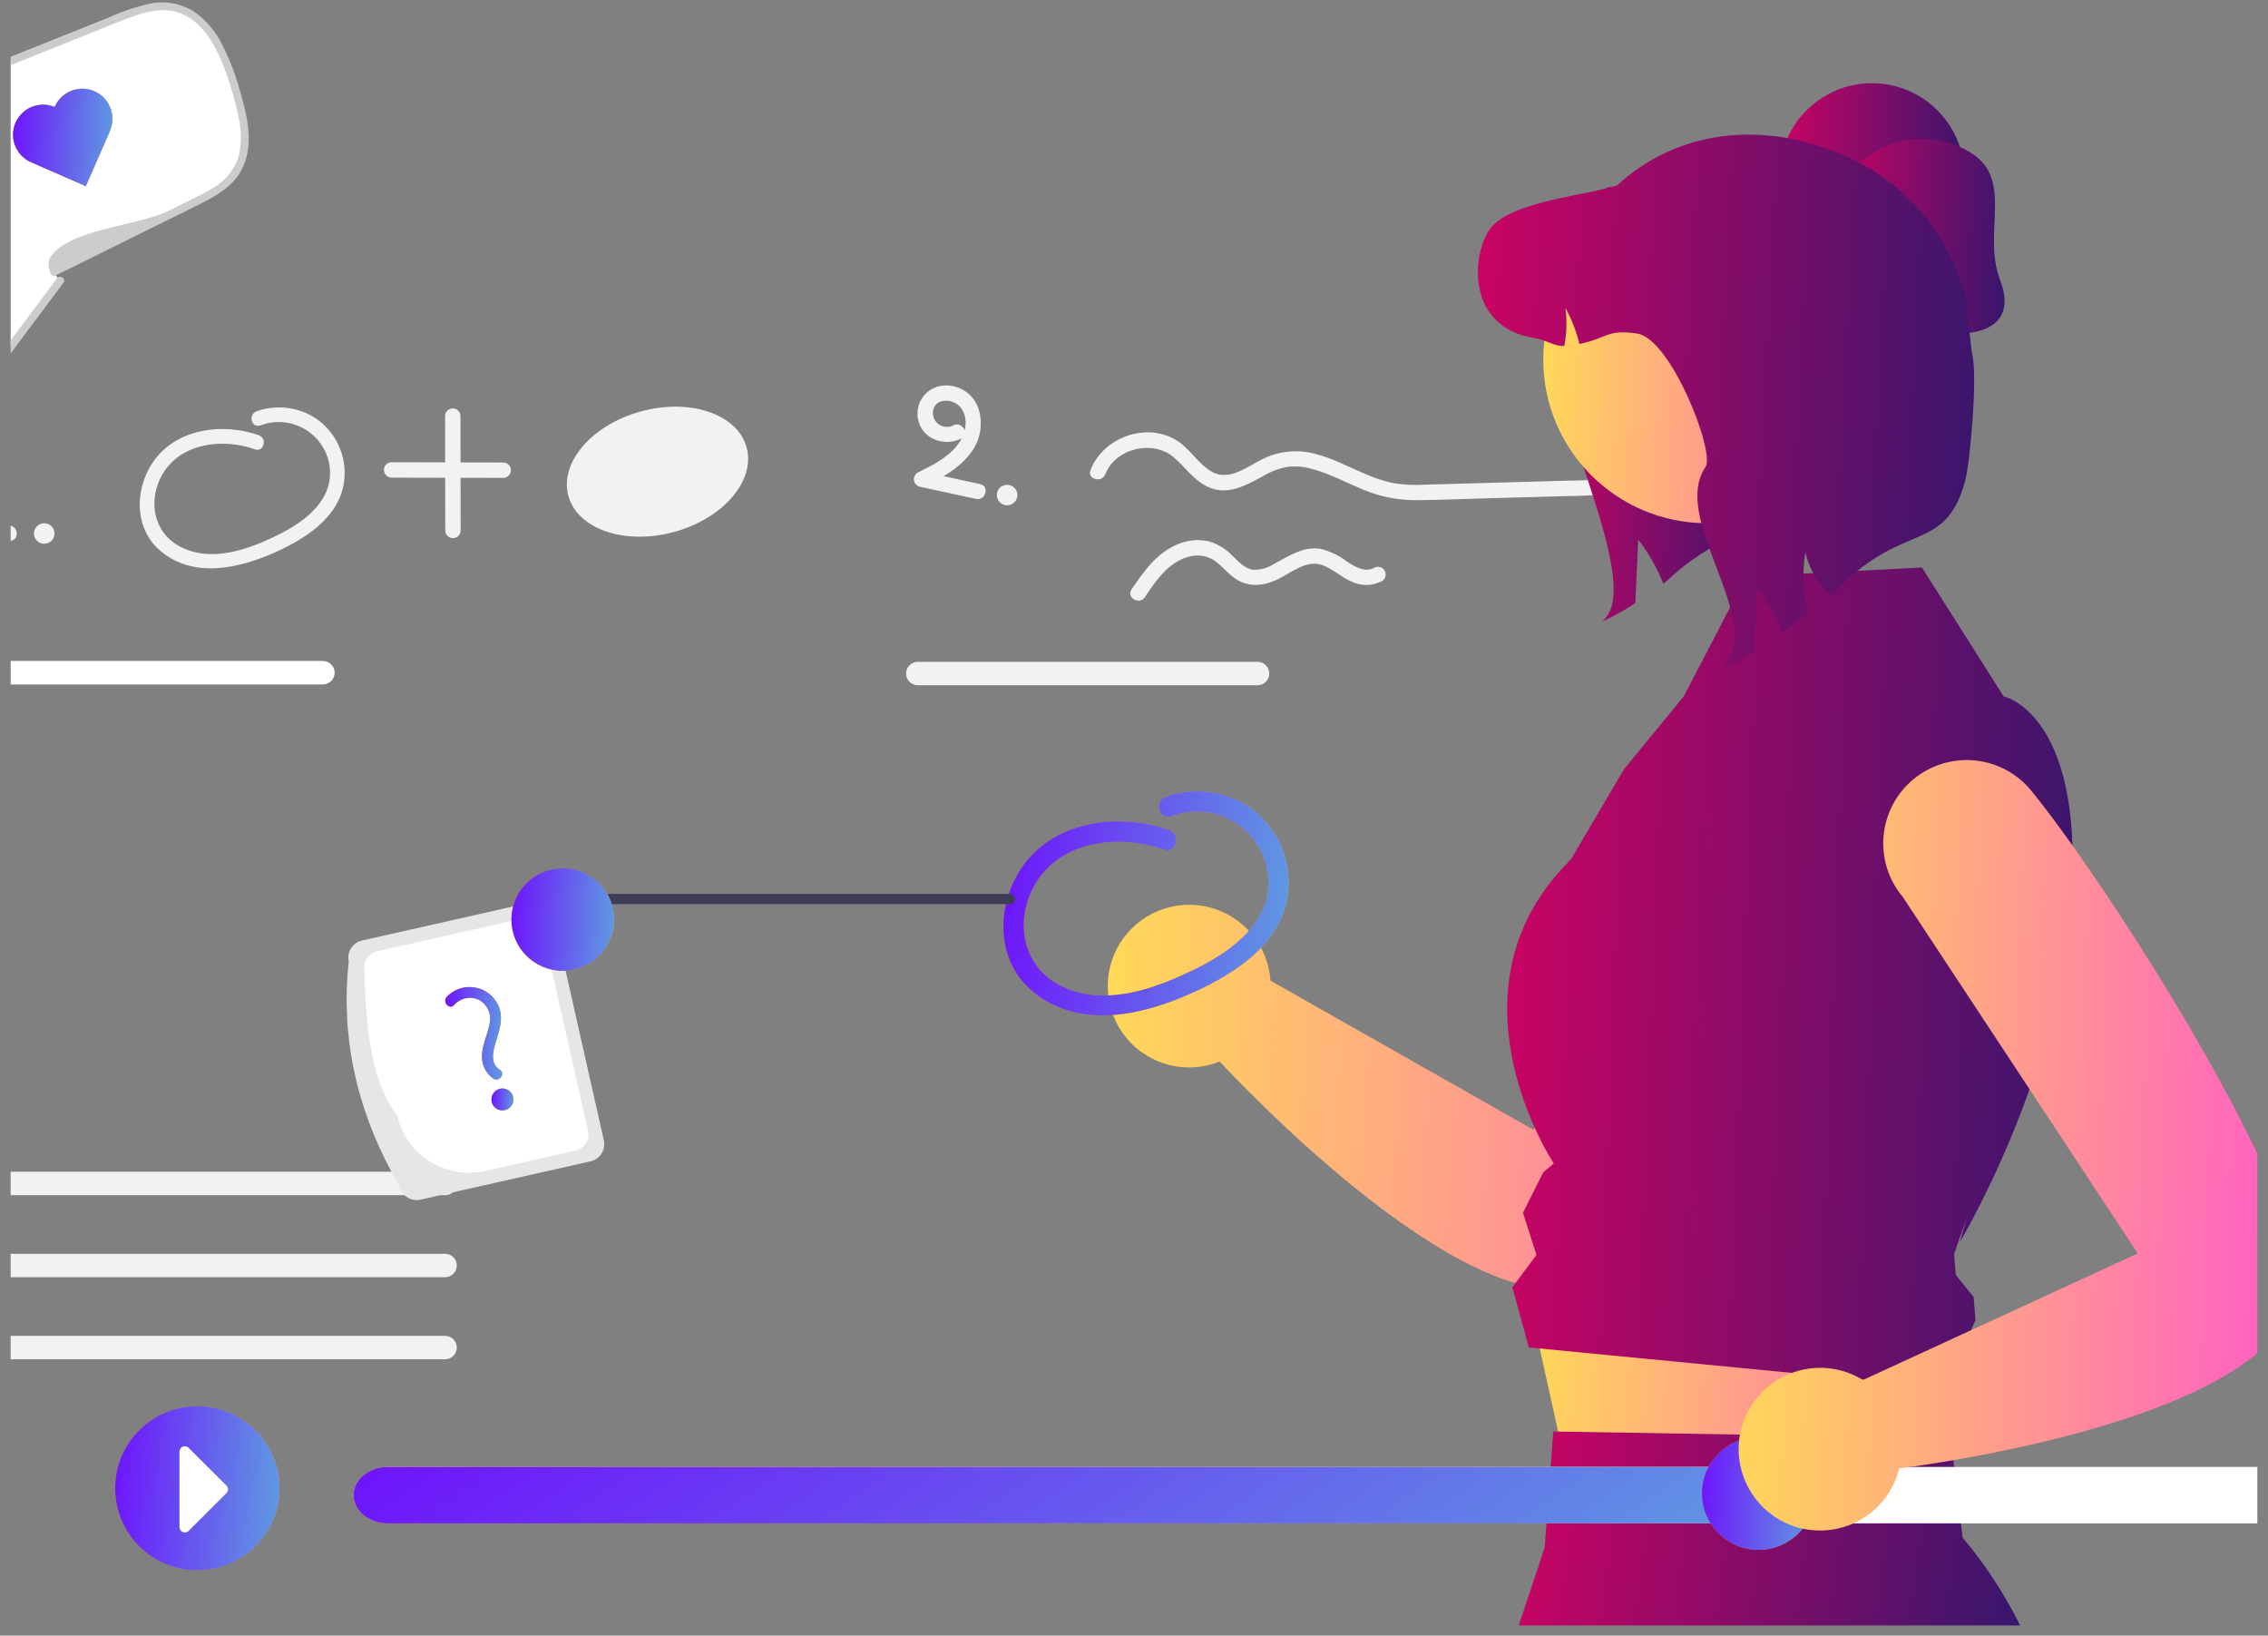 <svg width="190" height="137" viewBox="0 0 190 137" fill="none" xmlns="http://www.w3.org/2000/svg">
<rect x="0" y="0" width="190" height="137" fill="#808080" stroke="none"/>
<path d="M37.285 111.888H0.893V113.851H37.285C37.545 113.851 37.796 113.748 37.98 113.564C38.164 113.38 38.268 113.13 38.268 112.87C38.268 112.609 38.164 112.36 37.98 112.175C37.796 111.991 37.545 111.888 37.285 111.888Z" fill="#F2F2F2"/>
<path d="M37.285 105.015H0.893V106.978H37.285C37.545 106.978 37.796 106.874 37.98 106.69C38.164 106.506 38.268 106.257 38.268 105.996C38.268 105.736 38.164 105.486 37.98 105.302C37.796 105.118 37.545 105.015 37.285 105.015Z" fill="#F2F2F2"/>
<path d="M37.577 98.184C37.531 98.171 37.483 98.161 37.435 98.154C37.386 98.145 37.335 98.141 37.285 98.141H0.893V100.105H37.285C37.516 100.103 37.74 100.021 37.917 99.873C38.052 99.759 38.153 99.611 38.211 99.445C38.269 99.279 38.281 99.101 38.246 98.928C38.212 98.756 38.131 98.596 38.014 98.465C37.896 98.334 37.745 98.237 37.577 98.184Z" fill="#F2F2F2"/>
<path d="M50.587 95.508L47.382 81.306L46.336 76.68C46.25 76.298 46.015 75.966 45.683 75.758C45.352 75.549 44.95 75.481 44.568 75.567L42.989 75.924L30.328 78.776C30.139 78.819 29.96 78.898 29.802 79.009C29.644 79.121 29.509 79.263 29.405 79.426C29.302 79.59 29.232 79.772 29.199 79.963C29.166 80.153 29.171 80.349 29.214 80.537C28.534 86.856 29.876 92.686 32.789 98.141C33.004 98.549 33.232 98.958 33.469 99.366C33.531 99.648 33.676 99.905 33.886 100.105C34.062 100.273 34.277 100.395 34.512 100.46C34.747 100.525 34.995 100.531 35.233 100.478L36.893 100.105L37.917 99.873L49.473 97.269C49.854 97.183 50.186 96.949 50.395 96.619C50.604 96.289 50.673 95.889 50.587 95.508Z" fill="#E6E6E6"/>
<path d="M49.262 94.718L46.207 81.207L45.476 77.964C45.395 77.607 45.176 77.296 44.866 77.101C44.556 76.905 44.182 76.84 43.824 76.92L42.852 77.139L31.584 79.678C31.227 79.759 30.916 79.978 30.72 80.287C30.524 80.596 30.459 80.971 30.539 81.328C30.638 86.246 31.154 90.71 33.275 93.433C33.517 94.493 34.035 95.469 34.777 96.264C35.519 97.058 36.458 97.642 37.5 97.957C37.526 97.965 37.547 97.974 37.573 97.982C37.59 97.987 37.612 97.995 37.629 98C38.609 98.275 39.643 98.302 40.636 98.077L48.216 96.367C48.574 96.287 48.885 96.068 49.081 95.758C49.277 95.449 49.342 95.075 49.262 94.718Z" fill="white"/>
<path d="M38.037 84.183C38.286 83.896 38.622 83.697 38.993 83.616C39.365 83.535 39.754 83.576 40.1 83.734C40.446 83.917 40.724 84.208 40.89 84.563C41.057 84.918 41.103 85.317 41.023 85.7C40.889 86.586 40.426 87.393 40.384 88.3C40.346 88.698 40.415 89.098 40.585 89.46C40.754 89.821 41.018 90.131 41.348 90.356C41.853 90.663 42.373 89.904 41.866 89.596C41.03 89.089 41.311 87.975 41.553 87.215C41.856 86.266 42.171 85.299 41.797 84.322C41.631 83.912 41.365 83.551 41.024 83.271C40.682 82.991 40.275 82.801 39.841 82.718C39.407 82.635 38.959 82.662 38.538 82.797C38.117 82.932 37.736 83.17 37.431 83.49C37.032 83.919 37.633 84.618 38.037 84.183Z" fill="url(#paint0_linear_80465_1381)"/>
<path d="M38.037 84.183C38.286 83.896 38.622 83.697 38.993 83.616C39.365 83.535 39.754 83.576 40.1 83.734C40.446 83.917 40.724 84.208 40.89 84.563C41.057 84.918 41.103 85.317 41.023 85.7C40.889 86.586 40.426 87.393 40.384 88.3C40.346 88.698 40.415 89.098 40.585 89.46C40.754 89.821 41.018 90.131 41.348 90.356C41.853 90.663 42.373 89.904 41.866 89.596C41.03 89.089 41.311 87.975 41.553 87.215C41.856 86.266 42.171 85.299 41.797 84.322C41.631 83.912 41.365 83.551 41.024 83.271C40.682 82.991 40.275 82.801 39.841 82.718C39.407 82.635 38.959 82.662 38.538 82.797C38.117 82.932 37.736 83.17 37.431 83.49C37.032 83.919 37.633 84.618 38.037 84.183Z" fill="url(#paint1_linear_80465_1381)"/>
<path d="M42.093 93.006C42.601 93.006 43.013 92.594 43.013 92.087C43.013 91.579 42.601 91.167 42.093 91.167C41.584 91.167 41.172 91.579 41.172 92.087C41.172 92.594 41.584 93.006 42.093 93.006Z" fill="url(#paint2_linear_80465_1381)"/>
<path d="M42.093 93.006C42.601 93.006 43.013 92.594 43.013 92.087C43.013 91.579 42.601 91.167 42.093 91.167C41.584 91.167 41.172 91.579 41.172 92.087C41.172 92.594 41.584 93.006 42.093 93.006Z" fill="url(#paint3_linear_80465_1381)"/>
<path d="M151.89 57.141C150.959 56.535 149.896 56.16 148.791 56.046C147.685 55.932 146.568 56.084 145.533 56.487C144.498 56.891 143.574 57.535 142.838 58.367C142.102 59.198 141.575 60.193 141.301 61.269L128.477 94.634L106.434 82.138C106.337 80.701 105.787 79.333 104.863 78.228C103.939 77.123 102.688 76.338 101.29 75.987C99.892 75.636 98.418 75.736 97.081 76.272C95.743 76.809 94.61 77.755 93.844 78.974C93.077 80.194 92.718 81.624 92.816 83.061C92.915 84.497 93.466 85.865 94.391 86.969C95.317 88.073 96.568 88.856 97.967 89.206C99.365 89.555 100.839 89.454 102.176 88.916C106.818 93.863 126.943 114.146 135.275 106.221C142.278 99.559 152.385 73.742 154.818 64.827C155.207 63.401 155.134 61.889 154.608 60.507C154.081 59.126 153.13 57.947 151.89 57.141Z" fill="url(#paint4_linear_80465_1381)"/>
<path d="M127.81 107.619L131.856 125.883L161.449 128.556L164.168 112.653L127.81 107.619Z" fill="url(#paint5_linear_80465_1381)"/>
<path d="M169.237 136.147H127.227L129.408 129.604L130.122 119.896L130.531 119.905L162.84 120.442L163.425 120.45L164.419 128.784C166.314 131.037 167.931 133.509 169.237 136.147Z" fill="url(#paint6_linear_80465_1381)"/>
<path d="M146.279 48.289L161.009 47.532L167.85 58.326C167.85 58.326 174.451 59.678 173.559 74.824C172.667 89.97 164.168 104.058 164.168 104.058L164.8 101.896L163.703 105.025L163.844 106.781L165.34 108.642L165.494 110.566L164.168 113.61L165.971 116.524L128.079 112.859L126.693 107.819L128.715 105.112L127.586 101.582L129.283 98.187L130.168 97.45C130.168 97.45 120.485 82.924 131.601 71.984L136.062 64.411L141.054 58.329L146.279 48.289Z" fill="url(#paint7_linear_80465_1381)"/>
<path d="M97.944 69.521C93.959 68.1 88.799 68.654 86.002 72.119C83.498 75.223 83.197 80.164 86.384 82.934C90.264 86.305 95.636 85.065 99.873 83.163C103.749 81.422 108.015 78.616 107.955 73.853C107.946 72.629 107.645 71.425 107.077 70.34C106.509 69.256 105.69 68.322 104.688 67.616C103.672 66.93 102.508 66.492 101.291 66.338C100.073 66.185 98.837 66.319 97.681 66.73C96.658 67.103 97.1 68.751 98.135 68.373C98.968 68.057 99.861 67.93 100.75 68.001C101.638 68.073 102.5 68.342 103.271 68.788C104.042 69.234 104.704 69.846 105.209 70.58C105.713 71.314 106.048 72.151 106.187 73.03C106.786 76.984 103.402 79.545 100.258 81.105C96.808 82.817 92.418 84.454 88.725 82.488C85.566 80.806 84.989 76.969 86.74 74.023C88.911 70.37 93.799 69.847 97.49 71.164C98.526 71.534 98.972 69.888 97.944 69.521Z" fill="url(#paint8_linear_80465_1381)"/>
<path d="M97.944 69.521C93.959 68.1 88.799 68.654 86.002 72.119C83.498 75.223 83.197 80.164 86.384 82.934C90.264 86.305 95.636 85.065 99.873 83.163C103.749 81.422 108.015 78.616 107.955 73.853C107.946 72.629 107.645 71.425 107.077 70.34C106.509 69.256 105.69 68.322 104.688 67.616C103.672 66.93 102.508 66.492 101.291 66.338C100.073 66.185 98.837 66.319 97.681 66.73C96.658 67.103 97.1 68.751 98.135 68.373C98.968 68.057 99.861 67.93 100.75 68.001C101.638 68.073 102.5 68.342 103.271 68.788C104.042 69.234 104.704 69.846 105.209 70.58C105.713 71.314 106.048 72.151 106.187 73.03C106.786 76.984 103.402 79.545 100.258 81.105C96.808 82.817 92.418 84.454 88.725 82.488C85.566 80.806 84.989 76.969 86.74 74.023C88.911 70.37 93.799 69.847 97.49 71.164C98.526 71.534 98.972 69.888 97.944 69.521Z" fill="url(#paint9_linear_80465_1381)"/>
<path d="M21.68 36.455C18.819 35.434 15.112 35.832 13.104 38.321C11.305 40.55 11.089 44.099 13.378 46.088C16.164 48.51 20.023 47.619 23.066 46.253C25.85 45.003 28.914 42.987 28.871 39.566C28.864 38.687 28.648 37.822 28.24 37.043C27.832 36.264 27.244 35.593 26.525 35.087C25.795 34.594 24.959 34.279 24.084 34.169C23.21 34.058 22.322 34.155 21.492 34.45C20.757 34.718 21.075 35.901 21.818 35.63C22.416 35.403 23.058 35.312 23.696 35.363C24.334 35.415 24.953 35.608 25.507 35.928C26.061 36.249 26.536 36.688 26.898 37.215C27.261 37.742 27.501 38.344 27.601 38.975C28.031 41.815 25.601 43.654 23.343 44.775C20.865 46.004 17.712 47.181 15.059 45.768C12.79 44.56 12.376 41.804 13.633 39.688C15.193 37.065 18.704 36.689 21.355 37.635C22.099 37.9 22.419 36.718 21.68 36.455Z" fill="#F2F2F2"/>
<path d="M56.457 44.558C60.581 43.438 63.307 40.269 62.547 37.479C61.787 34.689 57.828 33.335 53.705 34.455C49.582 35.575 46.855 38.744 47.615 41.534C48.375 44.324 52.334 45.678 56.457 44.558Z" fill="#F2F2F2"/>
<path d="M37.285 34.831L37.301 44.45C37.306 44.617 37.377 44.776 37.497 44.892C37.618 45.008 37.779 45.073 37.946 45.073C38.113 45.073 38.274 45.008 38.395 44.892C38.515 44.776 38.585 44.617 38.591 44.45L38.576 34.831C38.57 34.664 38.5 34.505 38.379 34.389C38.259 34.273 38.098 34.208 37.931 34.208C37.763 34.208 37.602 34.273 37.482 34.389C37.362 34.505 37.291 34.664 37.285 34.831Z" fill="#F2F2F2"/>
<path d="M32.785 40.005L42.175 40.028C42.342 40.022 42.5 39.952 42.617 39.832C42.733 39.712 42.798 39.551 42.798 39.384C42.798 39.217 42.733 39.056 42.617 38.936C42.5 38.816 42.342 38.745 42.175 38.739L32.785 38.717C32.617 38.722 32.459 38.793 32.342 38.913C32.226 39.033 32.161 39.194 32.161 39.361C32.161 39.528 32.226 39.689 32.342 39.809C32.459 39.929 32.617 39.999 32.785 40.005Z" fill="#F2F2F2"/>
<path d="M1.396 44.698C1.408 44.843 1.362 44.988 1.268 45.099C1.173 45.211 1.039 45.281 0.893 45.295V44.032C1.041 44.067 1.173 44.153 1.265 44.274C1.356 44.396 1.403 44.545 1.396 44.698Z" fill="#F2F2F2"/>
<path d="M3.704 45.545C4.179 45.545 4.565 45.16 4.565 44.686C4.565 44.211 4.179 43.826 3.704 43.826C3.229 43.826 2.844 44.211 2.844 44.686C2.844 45.16 3.229 45.545 3.704 45.545Z" fill="#F2F2F2"/>
<path d="M32.466 122.868C30.9 122.868 29.623 123.929 29.623 125.231C29.623 126.532 30.9 127.593 32.466 127.593H189.107V122.868H32.466Z" fill="white"/>
<path d="M151.618 122.868V127.593H32.466C30.9 127.593 29.623 126.532 29.623 125.231C29.623 123.929 30.9 122.868 32.466 122.868H151.618Z" fill="url(#paint10_linear_80465_1381)"/>
<path d="M151.618 122.868V127.593H32.466C30.9 127.593 29.623 126.532 29.623 125.231C29.623 123.929 30.9 122.868 32.466 122.868H151.618Z" fill="url(#paint11_linear_80465_1381)"/>
<path d="M147.316 129.81C149.93 129.81 152.048 127.694 152.048 125.084C152.048 122.475 149.93 120.359 147.316 120.359C144.702 120.359 142.584 122.475 142.584 125.084C142.584 127.694 144.702 129.81 147.316 129.81Z" fill="url(#paint12_linear_80465_1381)"/>
<path d="M147.316 129.81C149.93 129.81 152.048 127.694 152.048 125.084C152.048 122.475 149.93 120.359 147.316 120.359C144.702 120.359 142.584 122.475 142.584 125.084C142.584 127.694 144.702 129.81 147.316 129.81Z" fill="url(#paint13_linear_80465_1381)"/>
<path d="M27.05 55.36H0.893V57.327H27.05C27.311 57.327 27.562 57.224 27.747 57.039C27.931 56.855 28.035 56.605 28.035 56.344C28.035 56.083 27.931 55.833 27.747 55.648C27.562 55.464 27.311 55.36 27.05 55.36Z" fill="white"/>
<path d="M92.599 39.715C93.452 37.525 96.611 36.804 98.359 38.325C99.403 39.233 100.18 40.479 101.56 40.925C103.048 41.406 104.46 40.612 105.732 39.924C106.386 39.522 107.109 39.243 107.864 39.1C108.547 39.024 109.239 39.084 109.899 39.274C111.367 39.66 112.715 40.396 114.111 40.976C115.61 41.613 117.228 41.926 118.858 41.895C120.796 41.865 122.735 41.789 124.673 41.735C126.844 41.674 129.015 41.613 131.185 41.552C133.325 41.54 135.461 41.358 137.571 41.006C138.386 40.851 138.041 39.608 137.228 39.763C135.298 40.083 133.346 40.248 131.39 40.257C129.4 40.314 127.411 40.37 125.421 40.425C123.397 40.482 121.374 40.543 119.35 40.595C118.448 40.653 117.544 40.605 116.653 40.454C115.899 40.284 115.162 40.042 114.454 39.733C113.013 39.129 111.617 38.363 110.09 37.992C108.635 37.62 107.094 37.787 105.752 38.462C104.521 39.061 103.006 40.302 101.588 39.546C100.356 38.889 99.68 37.517 98.461 36.817C95.91 35.352 92.404 36.678 91.355 39.372C91.053 40.145 92.301 40.48 92.599 39.715Z" fill="#F2F2F2"/>
<path d="M95.908 50.018C96.823 48.664 97.854 47.108 99.525 46.648C99.886 46.532 100.269 46.497 100.645 46.546C101.022 46.594 101.383 46.725 101.703 46.928C102.296 47.326 102.748 47.907 103.315 48.34C104.511 49.254 105.833 49.112 107.119 48.48C108.206 47.946 109.432 46.89 110.721 47.313C111.622 47.608 112.324 48.33 113.195 48.698C113.598 48.899 114.043 49 114.494 48.994C114.944 48.988 115.386 48.875 115.783 48.664C115.925 48.574 116.026 48.434 116.066 48.271C116.106 48.109 116.08 47.937 115.996 47.793C115.911 47.649 115.774 47.543 115.613 47.498C115.452 47.452 115.279 47.471 115.132 47.551C114.388 47.986 113.519 47.472 112.883 47.061C112.22 46.549 111.46 46.179 110.649 45.973C109.209 45.73 107.984 46.563 106.775 47.208C106.245 47.561 105.619 47.742 104.982 47.727C104.278 47.632 103.767 47.045 103.282 46.584C102.765 46.038 102.124 45.625 101.412 45.38C100.597 45.163 99.734 45.198 98.939 45.481C97.044 46.129 95.868 47.779 94.793 49.367C94.327 50.057 95.445 50.702 95.908 50.018Z" fill="#F2F2F2"/>
<path d="M79.865 35.622C79.657 35.731 79.421 35.776 79.187 35.749C78.954 35.722 78.733 35.625 78.556 35.471C78.378 35.318 78.251 35.114 78.191 34.887C78.131 34.66 78.141 34.42 78.22 34.198C78.596 33.249 79.961 33.468 80.479 34.136C81.217 35.089 80.876 36.41 80.2 37.286C79.362 38.371 78.072 38.987 76.874 39.584C76.766 39.65 76.681 39.745 76.627 39.858C76.573 39.972 76.552 40.098 76.569 40.223C76.585 40.347 76.637 40.465 76.719 40.56C76.8 40.656 76.907 40.726 77.028 40.762L81.767 41.789C82.577 41.965 82.923 40.722 82.11 40.546L77.371 39.519L77.525 40.697C78.873 40.026 80.245 39.308 81.189 38.099C81.639 37.574 81.946 36.943 82.083 36.267C82.22 35.59 82.182 34.889 81.972 34.231C81.767 33.61 81.354 33.079 80.802 32.727C80.25 32.376 79.593 32.225 78.942 32.302C78.617 32.339 78.303 32.444 78.021 32.609C77.739 32.774 77.494 32.997 77.303 33.262C77.112 33.527 76.978 33.829 76.91 34.148C76.842 34.468 76.841 34.798 76.908 35.118C77.225 36.765 79.096 37.445 80.517 36.735C81.26 36.363 80.607 35.251 79.865 35.622Z" fill="#F2F2F2"/>
<path d="M84.369 42.323C84.844 42.323 85.23 41.938 85.23 41.464C85.23 40.989 84.844 40.605 84.369 40.605C83.894 40.605 83.509 40.989 83.509 41.464C83.509 41.938 83.894 42.323 84.369 42.323Z" fill="#F2F2F2"/>
<path d="M105.349 55.433H76.89C76.63 55.433 76.379 55.536 76.195 55.72C76.011 55.904 75.907 56.154 75.907 56.414C75.907 56.675 76.011 56.924 76.195 57.108C76.379 57.293 76.63 57.396 76.89 57.396H105.349C105.61 57.396 105.86 57.293 106.044 57.108C106.228 56.924 106.332 56.675 106.332 56.414C106.332 56.154 106.228 55.904 106.044 55.72C105.86 55.536 105.61 55.433 105.349 55.433Z" fill="#F2F2F2"/>
<path d="M84.614 75.728H49.58C49.466 75.728 49.356 75.683 49.276 75.602C49.195 75.521 49.15 75.412 49.15 75.298C49.15 75.184 49.195 75.075 49.276 74.995C49.356 74.914 49.466 74.869 49.58 74.869H84.614C84.728 74.869 84.837 74.914 84.918 74.995C84.998 75.075 85.044 75.184 85.044 75.298C85.044 75.412 84.998 75.521 84.918 75.602C84.837 75.683 84.728 75.728 84.614 75.728Z" fill="#3F3D56"/>
<path d="M47.148 81.312C49.524 81.312 51.45 79.389 51.45 77.016C51.45 74.644 49.524 72.721 47.148 72.721C44.772 72.721 42.846 74.644 42.846 77.016C42.846 79.389 44.772 81.312 47.148 81.312Z" fill="url(#paint14_linear_80465_1381)"/>
<path d="M47.148 81.312C49.524 81.312 51.45 79.389 51.45 77.016C51.45 74.644 49.524 72.721 47.148 72.721C44.772 72.721 42.846 74.644 42.846 77.016C42.846 79.389 44.772 81.312 47.148 81.312Z" fill="url(#paint15_linear_80465_1381)"/>
<path d="M19.672 14.537C18.898 15.641 17.637 16.281 16.424 16.883C12.44 18.859 8.455 20.833 4.468 22.806L4.683 23.064L4.834 23.249L5.045 23.498C3.948 24.967 2.851 26.435 1.753 27.901C1.465 28.284 1.181 28.67 0.893 29.053V5.108C1.181 4.992 1.465 4.876 1.753 4.764C4.494 3.665 7.233 2.568 9.971 1.474C11.395 0.907 12.909 0.327 14.415 0.589C17.448 1.113 18.859 4.562 19.736 7.509C20.429 9.838 21.066 12.544 19.672 14.537Z" fill="white"/>
<path d="M5.307 23.691C4.124 25.276 2.939 26.863 1.753 28.451C1.465 28.833 1.181 29.22 0.893 29.602V28.507C1.181 28.125 1.47 27.738 1.753 27.356C2.764 26.007 3.773 24.658 4.778 23.309C4.794 23.287 4.813 23.267 4.834 23.249C5.101 23.026 5.544 23.373 5.307 23.691Z" fill="#CCCCCC"/>
<path d="M20.192 14.314C19.53 15.517 18.351 16.26 17.164 16.874C15.809 17.574 14.428 18.236 13.059 18.915C10.263 20.298 7.471 21.681 4.683 23.064C4.657 23.077 4.627 23.09 4.601 23.103C4.223 23.292 3.836 22.072 4.253 21.483C5.909 19.146 11.532 18.945 14.156 17.643C14.819 17.312 15.482 16.986 16.148 16.655C16.759 16.371 17.352 16.051 17.925 15.697C18.961 15.092 19.717 14.104 20.029 12.948C20.244 11.863 20.219 10.744 19.956 9.67C19.715 8.506 19.391 7.36 18.988 6.242C18.231 4.103 17.005 1.495 14.561 0.945C13.408 0.688 12.229 0.984 11.145 1.371C9.88 1.826 8.637 2.359 7.389 2.857C5.509 3.609 3.631 4.36 1.753 5.112C1.465 5.228 1.181 5.34 0.893 5.456V4.756C1.181 4.64 1.465 4.524 1.753 4.408C4.145 3.454 6.539 2.498 8.934 1.538C10.112 0.998 11.344 0.58 12.608 0.292C13.815 0.057 15.066 0.269 16.127 0.889C17.187 1.595 18.041 2.569 18.601 3.712C19.214 4.906 19.703 6.159 20.059 7.453C20.704 9.627 21.358 12.196 20.192 14.314Z" fill="#CCCCCC"/>
<path d="M4.59 8.936C4.586 8.944 4.583 8.952 4.58 8.96C3.97 8.707 3.286 8.703 2.673 8.948C2.06 9.194 1.568 9.669 1.303 10.273C1.038 10.879 1.022 11.565 1.259 12.183C1.496 12.801 1.967 13.3 2.57 13.574L2.57 13.575L2.601 13.588L7.186 15.594L9.209 10.984L9.196 10.979C9.199 10.971 9.203 10.963 9.206 10.956C9.475 10.345 9.489 9.652 9.245 9.03C9.002 8.409 8.522 7.909 7.909 7.641C7.606 7.508 7.28 7.437 6.949 7.43C6.618 7.423 6.289 7.482 5.981 7.602C5.673 7.722 5.391 7.902 5.152 8.131C4.914 8.36 4.722 8.633 4.59 8.936Z" fill="url(#paint16_linear_80465_1381)"/>
<path d="M4.59 8.936C4.586 8.944 4.583 8.952 4.58 8.96C3.97 8.707 3.286 8.703 2.673 8.948C2.06 9.194 1.568 9.669 1.303 10.273C1.038 10.879 1.022 11.565 1.259 12.183C1.496 12.801 1.967 13.3 2.57 13.574L2.57 13.575L2.601 13.588L7.186 15.594L9.209 10.984L9.196 10.979C9.199 10.971 9.203 10.963 9.206 10.956C9.475 10.345 9.489 9.652 9.245 9.03C9.002 8.409 8.522 7.909 7.909 7.641C7.606 7.508 7.28 7.437 6.949 7.43C6.618 7.423 6.289 7.482 5.981 7.602C5.673 7.722 5.391 7.902 5.152 8.131C4.914 8.36 4.722 8.633 4.59 8.936Z" fill="url(#paint17_linear_80465_1381)"/>
<path d="M189.107 96.651C188.832 96.067 188.548 95.474 188.247 94.877C187.167 92.699 185.941 90.422 184.637 88.137C181.053 81.822 176.893 75.421 173.619 70.816V70.812C172.299 68.952 171.12 67.392 170.182 66.241C169.6 65.526 168.882 64.932 168.07 64.496C167.257 64.059 166.366 63.787 165.447 63.696C164.529 63.605 163.601 63.696 162.719 63.965C161.836 64.234 161.015 64.674 160.304 65.261C159.592 65.849 159.005 66.571 158.574 67.386C158.144 68.201 157.879 69.094 157.796 70.011C157.713 70.929 157.813 71.854 158.09 72.733C158.367 73.613 158.815 74.428 159.409 75.133L170.023 91.23L175.018 98.807L179.087 104.985L165.123 111.415L162.838 112.468L156.105 115.569L156.067 115.587C156.054 115.578 156.036 115.569 156.024 115.561C155.692 115.359 155.344 115.185 154.982 115.041C154.092 114.69 153.138 114.531 152.182 114.573C151.474 114.602 150.776 114.743 150.112 114.99C149 115.4 148.015 116.092 147.252 116.998C146.489 117.904 145.976 118.993 145.763 120.157C145.733 120.295 145.716 120.437 145.698 120.583C145.695 120.604 145.693 120.626 145.694 120.647H145.69C145.544 122.026 145.821 123.417 146.485 124.636C147.149 125.854 148.168 126.842 149.407 127.469C149.493 127.512 149.579 127.555 149.669 127.593C150.099 127.789 150.549 127.938 151.012 128.036C151.589 128.162 152.181 128.213 152.771 128.186C153.32 128.162 153.865 128.073 154.393 127.92H154.397C154.7 127.831 154.996 127.722 155.284 127.593C156.227 127.165 157.062 126.528 157.723 125.731C158.385 124.934 158.857 123.998 159.104 122.993C159.379 122.958 159.689 122.915 160.029 122.868C160.726 122.769 161.552 122.645 162.485 122.494C162.855 122.434 163.243 122.37 163.643 122.301C170.638 121.098 182.069 118.538 188.247 114.01C188.548 113.787 188.836 113.563 189.107 113.336V96.651Z" fill="url(#paint18_linear_80465_1381)"/>
<path d="M16.531 131.528C20.333 131.528 23.415 128.451 23.415 124.655C23.415 120.859 20.333 117.782 16.531 117.782C12.729 117.782 9.648 120.859 9.648 124.655C9.648 128.451 12.729 131.528 16.531 131.528Z" fill="url(#paint19_linear_80465_1381)"/>
<path d="M16.531 131.528C20.333 131.528 23.415 128.451 23.415 124.655C23.415 120.859 20.333 117.782 16.531 117.782C12.729 117.782 9.648 120.859 9.648 124.655C9.648 128.451 12.729 131.528 16.531 131.528Z" fill="url(#paint20_linear_80465_1381)"/>
<path d="M15.487 128.358C15.427 128.358 15.367 128.346 15.312 128.323C15.229 128.29 15.159 128.233 15.109 128.159C15.06 128.085 15.034 127.998 15.035 127.909V121.582C15.035 121.493 15.061 121.407 15.111 121.333C15.16 121.259 15.23 121.202 15.312 121.168C15.394 121.134 15.484 121.125 15.571 121.142C15.659 121.16 15.739 121.202 15.801 121.265L18.969 124.429C19.053 124.513 19.101 124.627 19.101 124.745C19.101 124.864 19.053 124.978 18.969 125.062L15.801 128.226C15.76 128.268 15.711 128.301 15.657 128.324C15.603 128.346 15.545 128.358 15.487 128.358Z" fill="white"/>
<path d="M156.823 22.436C161.1 22.436 164.567 18.974 164.567 14.703C164.567 10.433 161.1 6.971 156.823 6.971C152.546 6.971 149.079 10.433 149.079 14.703C149.079 18.974 152.546 22.436 156.823 22.436Z" fill="url(#paint21_linear_80465_1381)"/>
<path d="M156.886 25.905C153.188 23.759 152.175 18.859 154.45 15.244C154.992 14.384 155.697 13.639 156.526 13.052C157.356 12.464 158.293 12.046 159.285 11.82C160.276 11.594 161.302 11.565 162.305 11.735C163.307 11.906 164.267 12.271 165.128 12.812C168.749 15.084 166.03 19.486 167.563 23.473C169.732 29.113 161.872 28.799 156.886 25.905Z" fill="url(#paint22_linear_80465_1381)"/>
<path d="M138.906 23.512C138.637 24.138 130.339 24.071 129.959 24.629C127.028 28.934 137.591 47.251 134.661 51.561L134.253 52.047C135.209 51.607 136.127 51.09 136.998 50.501C137.077 48.736 137.155 46.966 137.239 45.202C138.117 46.323 138.825 47.566 139.341 48.892C140.024 48.412 140.583 47.522 143.507 45.771C144.691 44.472 146.056 43.351 147.56 42.44L138.906 23.512Z" fill="url(#paint23_linear_80465_1381)"/>
<path d="M143.019 43.825C150.604 43.825 156.754 37.685 156.754 30.111C156.754 22.537 150.604 16.397 143.019 16.397C135.434 16.397 129.285 22.537 129.285 30.111C129.285 37.685 135.434 43.825 143.019 43.825Z" fill="url(#paint24_linear_80465_1381)"/>
<path d="M153.451 49.867C152.332 48.934 151.554 47.658 151.236 46.238C150.982 47.962 151.048 49.719 151.432 51.419C150.688 51.978 149.967 52.508 149.284 52.988C148.768 51.662 148.06 50.419 147.182 49.298C147.098 51.062 147.02 52.832 146.941 54.596C146.07 55.186 145.152 55.703 144.196 56.143L144.604 55.657C147.534 51.347 139.951 43.412 142.882 39.107C143.704 37.901 139.991 28.37 137.161 27.94C134.645 27.56 134.751 28.286 132.313 28.816C132.06 27.762 131.666 26.746 131.144 25.796C131.283 26.855 131.251 27.929 131.049 28.978C130.182 29.012 129.5 28.46 128.577 28.32C122.689 27.421 123.287 21.061 124.926 19.045C126.57 17.035 132.028 16.432 134.544 15.778C134.773 15.555 135.293 15.695 135.523 15.482C140.345 11.075 146.795 10.346 152.599 12.299C158.789 14.382 162.648 18.413 164.629 24.629L165.197 29.602C165.707 31.201 165.065 38.642 164.629 40.263C162.932 46.563 159.317 43.418 153.451 49.867Z" fill="url(#paint25_linear_80465_1381)"/>
<defs>
<linearGradient id="paint0_linear_80465_1381" x1="36.596" y1="82.671" x2="42.312" y2="82.869" gradientUnits="userSpaceOnUse">
<stop stop-color="#FF7000"/>
<stop offset="1" stop-color="#E2985E"/>
<stop offset="1" stop-color="#E2995F"/>
</linearGradient>
<linearGradient id="paint1_linear_80465_1381" x1="36.596" y1="82.671" x2="42.312" y2="82.869" gradientUnits="userSpaceOnUse">
<stop stop-color="#7000FF"/>
<stop offset="1" stop-color="#5F9BE2"/>
</linearGradient>
<linearGradient id="paint2_linear_80465_1381" x1="40.9" y1="91.167" x2="43.101" y2="91.291" gradientUnits="userSpaceOnUse">
<stop stop-color="#FF7000"/>
<stop offset="1" stop-color="#E2985E"/>
<stop offset="1" stop-color="#E2995F"/>
</linearGradient>
<linearGradient id="paint3_linear_80465_1381" x1="40.9" y1="91.167" x2="43.101" y2="91.291" gradientUnits="userSpaceOnUse">
<stop stop-color="#7000FF"/>
<stop offset="1" stop-color="#5F9BE2"/>
</linearGradient>
<linearGradient id="paint4_linear_80465_1381" x1="83.623" y1="56.009" x2="157.926" y2="61.012" gradientUnits="userSpaceOnUse">
<stop stop-color="#FFED46"/>
<stop offset="1" stop-color="#FF62C0"/>
</linearGradient>
<linearGradient id="paint5_linear_80465_1381" x1="122.451" y1="107.619" x2="165.624" y2="111.837" gradientUnits="userSpaceOnUse">
<stop stop-color="#FFED46"/>
<stop offset="1" stop-color="#FF62C0"/>
</linearGradient>
<linearGradient id="paint6_linear_80465_1381" x1="121.035" y1="119.675" x2="170.379" y2="126.756" gradientUnits="userSpaceOnUse">
<stop stop-color="#E10062"/>
<stop offset="1" stop-color="#38166D"/>
</linearGradient>
<linearGradient id="paint7_linear_80465_1381" x1="119.275" y1="46.595" x2="175.993" y2="48.757" gradientUnits="userSpaceOnUse">
<stop stop-color="#E10062"/>
<stop offset="1" stop-color="#38166D"/>
</linearGradient>
<linearGradient id="paint8_linear_80465_1381" x1="80.537" y1="66.277" x2="109.037" y2="68.318" gradientUnits="userSpaceOnUse">
<stop stop-color="#FF7000"/>
<stop offset="1" stop-color="#E2985E"/>
<stop offset="1" stop-color="#E2995F"/>
</linearGradient>
<linearGradient id="paint9_linear_80465_1381" x1="80.537" y1="66.277" x2="109.037" y2="68.318" gradientUnits="userSpaceOnUse">
<stop stop-color="#7000FF"/>
<stop offset="1" stop-color="#5F9BE2"/>
</linearGradient>
<linearGradient id="paint10_linear_80465_1381" x1="11.64" y1="122.868" x2="58.669" y2="191.176" gradientUnits="userSpaceOnUse">
<stop stop-color="#FF7000"/>
<stop offset="1" stop-color="#E2985E"/>
<stop offset="1" stop-color="#E2995F"/>
</linearGradient>
<linearGradient id="paint11_linear_80465_1381" x1="11.64" y1="122.868" x2="58.669" y2="191.176" gradientUnits="userSpaceOnUse">
<stop stop-color="#7000FF"/>
<stop offset="1" stop-color="#5F9BE2"/>
</linearGradient>
<linearGradient id="paint12_linear_80465_1381" x1="141.189" y1="120.359" x2="152.499" y2="120.996" gradientUnits="userSpaceOnUse">
<stop stop-color="#FF7000"/>
<stop offset="1" stop-color="#E2985E"/>
<stop offset="1" stop-color="#E2995F"/>
</linearGradient>
<linearGradient id="paint13_linear_80465_1381" x1="141.189" y1="120.359" x2="152.499" y2="120.996" gradientUnits="userSpaceOnUse">
<stop stop-color="#7000FF"/>
<stop offset="1" stop-color="#5F9BE2"/>
</linearGradient>
<linearGradient id="paint14_linear_80465_1381" x1="41.578" y1="72.721" x2="51.86" y2="73.3" gradientUnits="userSpaceOnUse">
<stop stop-color="#FF7000"/>
<stop offset="1" stop-color="#E2985E"/>
<stop offset="1" stop-color="#E2995F"/>
</linearGradient>
<linearGradient id="paint15_linear_80465_1381" x1="41.578" y1="72.721" x2="51.86" y2="73.3" gradientUnits="userSpaceOnUse">
<stop stop-color="#7000FF"/>
<stop offset="1" stop-color="#5F9BE2"/>
</linearGradient>
<linearGradient id="paint16_linear_80465_1381" x1="-0.136" y1="7.429" x2="9.813" y2="8" gradientUnits="userSpaceOnUse">
<stop stop-color="#FF7000"/>
<stop offset="1" stop-color="#E2985E"/>
<stop offset="1" stop-color="#E2995F"/>
</linearGradient>
<linearGradient id="paint17_linear_80465_1381" x1="-0.136" y1="7.429" x2="9.813" y2="8" gradientUnits="userSpaceOnUse">
<stop stop-color="#7000FF"/>
<stop offset="1" stop-color="#5F9BE2"/>
</linearGradient>
<linearGradient id="paint18_linear_80465_1381" x1="139.247" y1="63.662" x2="191.265" y2="65.632" gradientUnits="userSpaceOnUse">
<stop stop-color="#FFED46"/>
<stop offset="1" stop-color="#FF62C0"/>
</linearGradient>
<linearGradient id="paint19_linear_80465_1381" x1="7.618" y1="117.782" x2="24.07" y2="118.709" gradientUnits="userSpaceOnUse">
<stop stop-color="#FF7000"/>
<stop offset="1" stop-color="#E2985E"/>
<stop offset="1" stop-color="#E2995F"/>
</linearGradient>
<linearGradient id="paint20_linear_80465_1381" x1="7.618" y1="117.782" x2="24.07" y2="118.709" gradientUnits="userSpaceOnUse">
<stop stop-color="#7000FF"/>
<stop offset="1" stop-color="#5F9BE2"/>
</linearGradient>
<linearGradient id="paint21_linear_80465_1381" x1="146.796" y1="6.761" x2="165.305" y2="7.79" gradientUnits="userSpaceOnUse">
<stop stop-color="#E10062"/>
<stop offset="1" stop-color="#38166D"/>
</linearGradient>
<linearGradient id="paint22_linear_80465_1381" x1="151.078" y1="11.405" x2="168.644" y2="12.283" gradientUnits="userSpaceOnUse">
<stop stop-color="#E10062"/>
<stop offset="1" stop-color="#38166D"/>
</linearGradient>
<linearGradient id="paint23_linear_80465_1381" x1="126.769" y1="23.125" x2="148.464" y2="23.889" gradientUnits="userSpaceOnUse">
<stop stop-color="#E10062"/>
<stop offset="1" stop-color="#38166D"/>
</linearGradient>
<linearGradient id="paint24_linear_80465_1381" x1="125.236" y1="16.397" x2="158.06" y2="18.246" gradientUnits="userSpaceOnUse">
<stop stop-color="#FFED46"/>
<stop offset="1" stop-color="#FF62C0"/>
</linearGradient>
<linearGradient id="paint25_linear_80465_1381" x1="117.678" y1="10.667" x2="167.389" y2="13.224" gradientUnits="userSpaceOnUse">
<stop stop-color="#E10062"/>
<stop offset="1" stop-color="#38166D"/>
</linearGradient>
</defs>
</svg>
